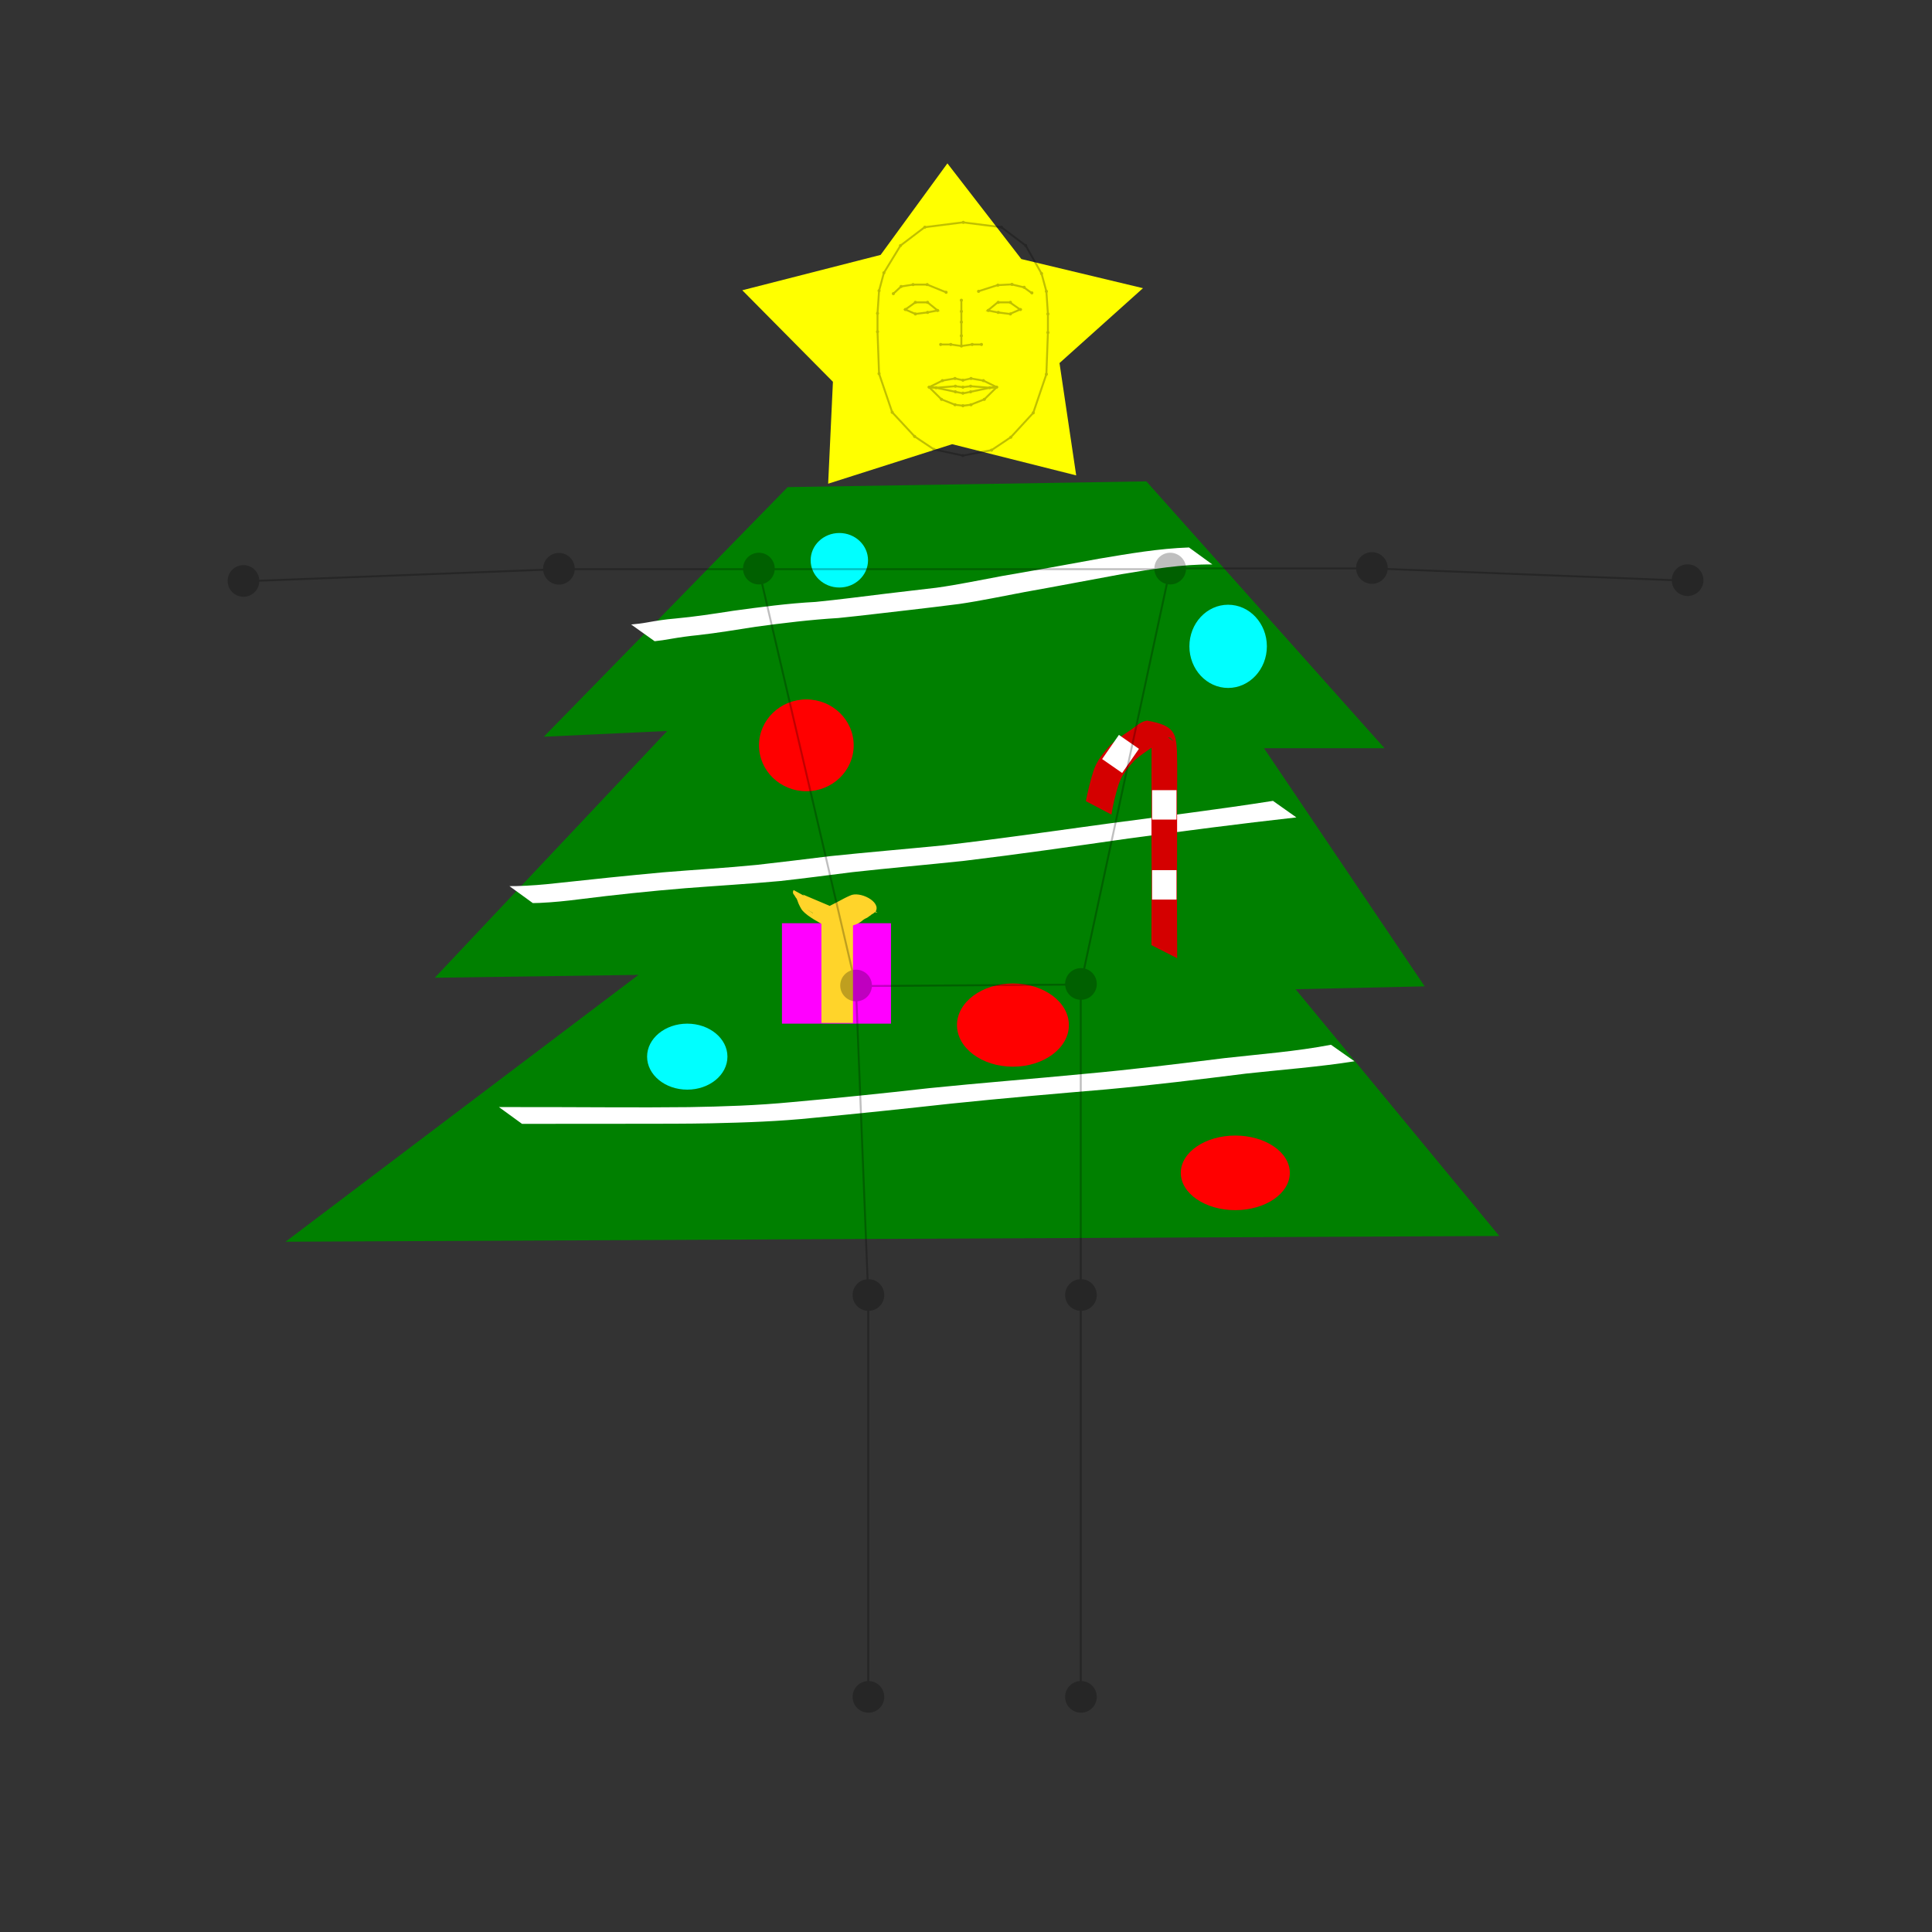 <?xml version="1.0" encoding="UTF-8" standalone="no"?>
<!-- Generator: Adobe Illustrator 24.0.1, SVG Export Plug-In . SVG Version: 6.00 Build 0)  -->

<svg
   version="1.1"
   id="Layer_1"
   x="0px"
   y="0px"
   width="1000px"
   height="1000px"
   viewBox="0 0 1000 1000"
   style="enable-background:new 0 0 1000 1000;"
   xml:space="preserve"
   sodipodi:docname="initEdit (Ofelia).svg"
   inkscape:version="1.2.1 (9c6d41e410, 2022-07-14)"
   xmlns:inkscape="http://www.inkscape.org/namespaces/inkscape"
   xmlns:sodipodi="http://sodipodi.sourceforge.net/DTD/sodipodi-0.dtd"
   xmlns="http://www.w3.org/2000/svg"
   xmlns:svg="http://www.w3.org/2000/svg"><rect x="0" y="0" width="1000" height="1000" fill="#333333" stroke="none"/><defs
   id="defs993" /><sodipodi:namedview
   id="namedview991"
   pagecolor="#ffffff"
   bordercolor="#000000"
   borderopacity="0.25"
   inkscape:showpageshadow="2"
   inkscape:pageopacity="0.0"
   inkscape:pagecheckerboard="0"
   inkscape:deskcolor="#d1d1d1"
   showgrid="false"
   inkscape:zoom="0.814"
   inkscape:cx="572.48157"
   inkscape:cy="350.7371"
   inkscape:window-width="1920"
   inkscape:window-height="1001"
   inkscape:window-x="-9"
   inkscape:window-y="-9"
   inkscape:window-maximized="1"
   inkscape:current-layer="illustration"
   inkscape:lockguides="true" />
<g
   id="illustration"
   style="fill:#000000">
	
	
	
	
	
	
	
	
	
	
	
	
	
	
	
	
	
	
	
	
	
	
	
	
	
	
	
	
	
	
	
<path
   style="fill:#ffff00;stroke-width:0.938"
   d="m 490.375,84.561 -34.565,47.373 -71.599,18.303 46.91,47.373 -2.469,52.757 64.192,-20.457 64.192,16.15 -8.641,-58.14 43.206,-38.76 -62.958,-15.073 z"
   id="path1230-71" /><path
   style="fill:#008000"
   d="m 407.709,252.118 -55.62,56.928 -70.618,72.279 63.861,-2.97 -54.804,58.187 -65.493,69.536 105.446,-1.485 -84.047,63.548 -98.626,74.571 304.275,-1.439 323.943,-1.532 -42.844,-51.896 -62.601,-75.827 66.832,-1.485 -45.785,-67.86 -37.383,-55.407 h 62.376 l -59.422,-66.582 -63.845,-71.537 -90.876,1.454 z"
   id="path1228"
   sodipodi:nodetypes="ccccccccccccccccccccc" /><path
   style="fill:#ffffff"
   id="path1383"
   d="m 615.409,283.368 c -15.594,0.523 -31.042,3.224 -46.404,5.791 -16.799,3.108 -33.611,6.133 -50.451,9.01 -11.292,2.073 -22.518,4.471 -33.895,6.042 -8.745,0.979 -17.473,2.096 -26.216,3.084 -12.081,1.464 -24.149,3.061 -36.261,4.255 -14.3,0.746 -28.461,2.662 -42.635,4.583 -10.03,1.557 -20.063,3.112 -30.174,4.031 -4.846,0.361 -9.653,1.164 -14.437,2.01 -2.732,0.505 -5.49,0.822 -8.256,1.063 0,0 12.159,8.654 12.159,8.654 v 0 c 2.769,-0.301 5.527,-0.678 8.265,-1.195 4.746,-0.828 9.525,-1.498 14.32,-1.96 9.988,-1.122 19.896,-2.803 29.826,-4.338 14.176,-1.924 28.364,-3.656 42.653,-4.508 12.178,-1.236 24.329,-2.737 36.491,-4.114 8.732,-0.977 17.446,-2.092 26.165,-3.173 11.339,-1.657 22.537,-4.064 33.799,-6.165 16.723,-2.962 33.394,-6.194 50.101,-9.242 15.546,-2.569 31.243,-5.167 47.046,-5.04 0,0 -12.094,-8.787 -12.094,-8.787 z" /><path
   style="fill:#ffffff"
   id="path1385"
   d="m 658.887,414.53 c -28.487,4.481 -57.111,7.984 -85.691,11.803 -28.385,3.891 -56.744,7.977 -85.209,11.249 -19.46,1.913 -38.941,3.539 -58.39,5.567 -12.558,1.528 -25.107,3.085 -37.678,4.494 -16.192,1.617 -32.439,2.521 -48.652,3.871 -18.364,1.699 -36.708,3.584 -55.04,5.591 -6.981,0.793 -13.987,1.358 -21.012,1.532 -2.411,0.029 -1.234,0.02 -3.528,0.026 0,0 12.097,8.771 12.097,8.771 v 0 c 2.286,-0.039 1.115,-0.012 3.513,-0.083 6.927,-0.311 13.829,-1.014 20.705,-1.899 18.217,-2.297 36.473,-4.214 54.774,-5.716 16.316,-1.262 32.655,-2.215 48.954,-3.709 12.527,-1.369 25.011,-3.045 37.516,-4.604 19.311,-2.143 38.665,-3.798 57.983,-5.873 28.337,-3.412 56.586,-7.493 84.838,-11.538 28.941,-3.909 57.913,-7.687 86.935,-10.923 0,0 -12.116,-8.56 -12.116,-8.56 z" /><path
   style="fill:#ffffff"
   id="path1387"
   d="m 688.921,540.769 c -18.186,3.486 -36.732,4.85 -55.124,6.915 -24.071,3.007 -48.143,5.947 -72.305,8.131 -26.869,2.605 -53.783,4.677 -80.639,7.418 -23.69,2.695 -47.399,5.108 -71.146,7.229 -17.682,1.71 -35.438,2.288 -53.191,2.583 -13.221,0.146 -26.444,0.14 -39.666,0.1 -8.851,-0.063 -17.702,-0.077 -26.553,-0.095 -7.429,0.026 -14.859,-0.026 -22.288,-0.026 -3.254,0.01 -6.508,-2e-5 -9.762,-0.003 0,0 11.964,8.692 11.964,8.692 v 0 c 3.251,-0.004 6.501,-0.013 9.752,-0.004 7.409,6.7e-4 14.818,-0.051 22.227,-0.017 8.792,-0.006 17.584,0.007 26.376,-0.032 13.174,-0.016 26.349,0.023 39.521,-0.241 17.698,-0.392 35.406,-0.991 53.023,-2.829 23.692,-2.24 47.353,-4.735 71.007,-7.346 26.856,-2.786 53.754,-5.106 80.657,-7.385 24.148,-2.225 48.212,-5.175 72.274,-8.185 18.684,-2.034 37.461,-3.433 56.034,-6.346 0,0 -12.163,-8.557 -12.163,-8.557 z" /><ellipse
   style="fill:#ff0000"
   id="path1493"
   cx="417.362"
   cy="385.781"
   rx="24.505"
   ry="23.762" /><ellipse
   style="fill:#ff0000"
   id="path1495"
   cx="639.392"
   cy="607.068"
   rx="28.218"
   ry="19.307" /><ellipse
   style="fill:#00ffff"
   id="path1497"
   cx="635.679"
   cy="334.543"
   rx="20.05"
   ry="21.535" /><ellipse
   style="fill:#ff0000"
   id="path1499"
   cx="524.293"
   cy="530.583"
   rx="28.96"
   ry="21.535" /><ellipse
   style="fill:#00ffff"
   id="path1501"
   cx="434.441"
   cy="289.989"
   rx="14.851"
   ry="14.109" /><ellipse
   style="fill:#00ffff"
   id="path1503"
   cx="355.728"
   cy="546.92"
   rx="20.792"
   ry="17.079" /><path
   style="fill:#d40000"
   id="path1939"
   d="m 575.279,421.627 c 0.791,-5.303 2.136,-10.492 3.717,-15.607 1.612,-4.943 4.922,-8.834 8.366,-12.587 3.079,-2.604 6.393,-4.857 9.713,-7.13 2.515,-1.353 5.552,-5.466 8.705,-4.436 3.983,4.107 -0.101,-0.237 -11.41,-6.137 -0.302,-0.158 0.443,0.528 0.586,0.838 0.768,1.665 0.764,3.663 0.909,5.447 0.236,4.419 0.196,8.848 0.17,13.272 -0.046,4.372 -0.008,8.743 -0.015,13.115 0.005,4.7 -0.02,9.399 -0.018,14.099 -0.011,4.26 -0.015,8.519 0.012,12.779 0.006,5.944 0.031,11.887 0.05,17.831 0.023,6.668 0.004,13.335 -0.039,20.003 -0.028,3.724 -0.045,7.448 -0.052,11.173 -0.005,1.634 0.005,3.269 0.008,4.903 0,0 13.309,6.781 13.309,6.781 v 0 c 0,-1.632 0.013,-3.264 0.01,-4.895 -0.01,-3.742 -0.025,-7.484 -0.052,-11.226 -0.043,-6.681 -0.062,-13.361 -0.039,-20.042 0.019,-5.927 0.043,-11.854 0.049,-17.78 0.027,-4.256 0.022,-8.511 0.011,-12.767 0,-4.704 -0.023,-9.408 -0.01,-14.111 0,-4.364 0.054,-8.728 0.053,-13.092 0,-4.458 0.035,-8.917 -0.13,-13.373 -0.534,-9.24 -1.401,-13.259 -15.493,-15.701 -3.569,0.534 -6.206,3.436 -9.148,5.309 -3.429,2.31 -6.851,4.627 -9.914,7.424 -3.525,3.949 -6.914,8.073 -8.611,13.185 -1.654,5.173 -2.929,10.441 -3.986,15.768 0,0 13.25,6.96 13.25,6.96 z" /><rect
   style="fill:#ffffff"
   id="rect2122"
   width="12.624"
   height="15.223"
   x="596.322"
   y="450.385" /><rect
   style="fill:#ffffff"
   id="rect2122-3"
   width="12.624"
   height="15.223"
   x="596.322"
   y="408.986" /><rect
   style="fill:#ffffff"
   id="rect2122-4"
   width="12.624"
   height="15.223"
   x="692.655"
   y="-18.273"
   transform="rotate(34.808)"
   inkscape:transform-center-x="2.5990099"
   inkscape:transform-center-y="-4.0841584" /><rect
   style="fill:#ff00ff;stroke-width:0.909"
   id="rect2159"
   width="56.436"
   height="51.98"
   x="404.738"
   y="477.86" /><rect
   style="fill:#ffd42a"
   id="rect2265"
   width="16.337"
   height="51.609"
   x="425.159"
   y="477.86" /><path
   style="fill:#ffd42a"
   id="path2420"
   d="m 415.574,463.006 c 1.351,1.446 2.7,2.896 3.986,4.401 0.654,0.931 1.522,1.71 2.144,2.661 0.449,0.555 0.904,1.068 1.186,1.733 0.204,0.546 0.656,0.924 0.926,1.428 0.019,0.401 0.28,0.727 0.376,1.104 0.213,0.84 -0.097,-0.091 0.155,0.624 0.142,6.2e-4 0.05,0.237 0.146,0.262 0.123,0.032 0.064,-0.179 0.045,-0.194 -0.067,-0.05 -0.302,-0.046 -0.351,-0.048 -0.171,-0.07 -0.276,-0.248 -0.443,-0.322 -0.137,-0.06 -0.295,-0.056 -0.434,-0.109 -0.3,-0.113 -0.536,-0.296 -0.798,-0.474 4.139,2.366 8.277,4.732 12.416,7.098 -0.252,-0.058 -0.476,-0.325 -0.751,-0.275 -0.034,0.006 -0.076,0.019 -0.088,0.051 -0.009,0.023 0.023,0.062 0.048,0.057 0.117,-0.024 0.221,-0.089 0.332,-0.134 1.382,-0.459 2.765,-0.911 4.187,-1.234 1.547,-0.274 3.088,-0.649 4.552,-1.224 0.993,-0.443 1.948,-0.953 2.809,-1.619 0.701,-0.655 1.497,-1.195 2.382,-1.57 0.683,-0.259 1.188,-0.792 1.789,-1.179 0.715,-0.461 -0.094,0.148 0.636,-0.427 0.28,-0.384 0.744,-0.476 1.106,-0.738 1.342,-0.973 -0.51,0.287 0.591,-0.454 0.16,-0.293 0.561,-0.365 0.726,-0.651 2.952,-5.09 -8.339,-10.74 -13.265,-8.215 -2.191,0.92 -4.273,2.101 -6.373,3.214 -2.302,1.224 -4.654,2.351 -6.971,3.545 -1.114,0.426 -2.112,1.124 -3.227,1.539 -0.842,0.477 -1.774,0.868 -2.753,0.75 -4.344,-2.798 -10.264,-5.958 10.877,6.139 0.211,0.121 -0.425,-0.236 -0.632,-0.362 -0.216,-0.132 -0.426,-0.275 -0.639,-0.413 -1.48,-1.033 -2.341,-2.14 -3.216,-3.687 -0.55,-0.95 -0.852,-2.003 -1.203,-3.034 -0.488,-1.037 -1.133,-2.015 -1.794,-2.953 -0.232,-0.342 -0.195,-0.18 -0.217,-0.448 0,0 -13.074,-7.16 -13.074,-7.16 v 0 c -0.401,1.063 -0.314,0.526 -0.291,1.606 0.552,1.026 0.048,0.164 0.665,1.039 0.39,0.553 0.636,1.203 1.125,1.686 0.569,1.018 0.786,2.173 1.315,3.212 0.39,0.771 0.761,1.609 1.23,2.334 0.467,0.72 1.109,1.325 1.72,1.917 3.986,3.634 11.715,7.017 14.422,8.543 0.296,0.167 0.864,0.292 1.202,0.3 0.215,0.005 0.428,-0.038 0.642,-0.058 1.077,-0.26 2.079,-0.686 3.074,-1.169 1.033,-0.569 2.06,-1.152 3.074,-1.752 2.223,-1.287 4.534,-2.412 6.795,-3.63 2.074,-1.071 4.178,-2.24 6.501,-2.652 5.302,0.886 -1.046,-0.123 -12.187,-7.64 -0.181,-0.122 0.276,-0.339 0.402,-0.517 0.031,-0.043 -0.075,0.075 -0.115,0.11 -0.253,0.227 -0.21,0.187 -0.451,0.369 -0.563,0.421 -1.195,0.743 -1.711,1.23 -0.713,0.505 -1.376,1.082 -2.193,1.421 -0.916,0.502 -1.776,1.073 -2.575,1.747 -0.785,0.524 -1.597,1.013 -2.49,1.332 -1.442,0.475 -2.921,0.81 -4.402,1.137 -1.545,0.41 -3.122,0.815 -4.556,1.532 -1.101,0.803 -1.824,1.693 -0.938,2.966 4.392,2.529 8.764,5.096 13.177,7.588 0.254,0.143 1.203,0.299 1.501,0.304 0.423,0.008 0.522,-0.078 0.88,-0.236 0.822,-0.436 1.448,-1.141 1.365,-2.123 -0.063,-0.162 -0.186,-0.297 -0.242,-0.461 -0.13,-0.38 -0.045,-0.837 -0.351,-1.159 -0.054,-0.437 -0.088,-0.971 -0.394,-1.322 -0.061,-0.07 -0.161,-0.101 -0.219,-0.174 -0.071,-0.09 -0.105,-0.203 -0.157,-0.304 -0.484,-0.566 -0.536,-1.412 -1.141,-1.899 -0.597,-0.666 0.073,0.121 -0.53,-0.741 -0.519,-0.741 -1.253,-1.327 -1.794,-2.053 -1.198,-1.502 -2.561,-2.857 -3.778,-4.344 0,0 -13.763,-5.825 -13.763,-5.825 z" /></g>
<g
   id="skeleton_1_"
   sodipodi:insensitive="true"
   style="opacity:0.25">
	<circle
   id="rightShoulder"
   cx="392.8"
   cy="294.3"
   r="8.2" />
	<circle
   id="rightElbow"
   cx="289.3"
   cy="294.4"
   r="8.2" />
	
		<circle
   id="rightWrist"
   transform="matrix(0.995,-0.099,0.099,0.995,-29.027,13.87)"
   cx="125.9"
   cy="300.8"
   r="8.2" />
	<circle
   id="rightHip"
   cx="443.1"
   cy="510.1"
   r="8.2" />
	<circle
   id="rightKnee"
   cx="449.5"
   cy="670.3"
   r="8.2" />
	<circle
   id="rightAnkle"
   cx="449.5"
   cy="878.3"
   r="8.2" />
	<circle
   id="leftShoulder"
   cx="605.7"
   cy="294.3"
   r="8.2" />
	<circle
   id="leftElbow"
   cx="710.1"
   cy="294"
   r="8.2" />
	<circle
   id="leftWrist"
   cx="873.5"
   cy="300.3"
   r="8.2" />
	<circle
   id="leftHip"
   cx="559.5"
   cy="509.3"
   r="8.2" />
	<circle
   id="leftKnee"
   cx="559.5"
   cy="670.3"
   r="8.2" />
	<circle
   id="leftAnkle"
   cx="559.5"
   cy="878.3"
   r="8.2" />
	<polygon
   style="fill:none;stroke:#000000;stroke-miterlimit:10"
   points="443,510.4 559.4,509.6 605.6,294.6 392.7,294.6 "
   id="polygon886" />
	<polyline
   style="fill:none;stroke:#000000;stroke-miterlimit:10"
   points="391.7,294.6 289,294.6 125.7,300.9  "
   id="polyline888" />
	<polyline
   style="fill:none;stroke:#000000;stroke-miterlimit:10"
   points="607.1,294.2 710.3,294.2 873.6,300.6  "
   id="polyline890" />
	<polyline
   style="fill:none;stroke:#000000;stroke-miterlimit:10"
   points="443,510.4 449.4,670.6 449.4,878.6  "
   id="polyline892" />
	<polyline
   style="fill:none;stroke:#000000;stroke-miterlimit:10"
   points="559.4,509.6 559.4,670.6 559.4,878.6  "
   id="polyline894" />
	<circle
   id="rightEye0"
   cx="468.6"
   cy="160.2"
   r="0.8" />
	<circle
   id="rightBrow1"
   cx="466.4"
   cy="148.3"
   r="0.8" />
	<circle
   id="rightBrow4"
   cx="489.7"
   cy="151.3"
   r="0.8" />
	<circle
   id="nose1"
   cx="497.6"
   cy="161.2"
   r="0.8" />
	<circle
   id="rightBrow3"
   cx="479.9"
   cy="147.3"
   r="0.8" />
	<circle
   id="rightEye1"
   cx="473.8"
   cy="156.5"
   r="0.8" />
	<circle
   id="rightBrow0"
   cx="462.4"
   cy="152"
   r="0.8" />
	<circle
   id="rightBrow2"
   cx="472.6"
   cy="147.3"
   r="0.8" />
	<circle
   id="rightEye5"
   cx="473.8"
   cy="162.5"
   r="0.8" />
	<circle
   id="rightEye2"
   cx="480.1"
   cy="156.5"
   r="0.8" />
	<circle
   id="rightEye3"
   cx="485.3"
   cy="160.7"
   r="0.8" />
	<circle
   id="nose0"
   cx="497.6"
   cy="155.4"
   r="0.8" />
	<circle
   id="nose3"
   cx="497.6"
   cy="173.8"
   r="0.8" />
	<circle
   id="rightNose0"
   cx="486.9"
   cy="178.3"
   r="0.8" />
	<circle
   id="rightMouthCorner"
   cx="480.9"
   cy="200.4"
   r="0.8" />
	<circle
   id="rightNose1"
   cx="492.1"
   cy="178.3"
   r="0.8" />
	<circle
   id="rightUpperLipTop0"
   cx="487.8"
   cy="197"
   r="0.8" />
	<circle
   id="nose2"
   cx="497.6"
   cy="166.7"
   r="0.8" />
	<circle
   id="nose4"
   cx="497.6"
   cy="179.1"
   r="0.8" />
	<circle
   id="upperLipTopMid"
   cx="498.4"
   cy="196.8"
   r="0.8" />
	<circle
   id="rightUpperLipTop1"
   cx="494.3"
   cy="195.9"
   r="0.8" />
	<path
   id="rightMiddleLip"
   d="m 484.5,199.9 c 0.4,0 0.8,0.4 0.8,0.8 0,0.4 -0.4,0.8 -0.8,0.8 -0.4,0 -0.8,-0.4 -0.8,-0.8 0,-0.4 0.4,-0.8 0.8,-0.8 z" />
	<circle
   id="lowerLipBottomMid"
   cx="498.4"
   cy="210"
   r="0.8" />
	<circle
   id="upperLipBottomMid"
   cx="498.4"
   cy="200.4"
   r="0.8" />
	<circle
   id="lowerLipTopMid"
   cx="498.4"
   cy="203.5"
   r="0.8" />
	<circle
   id="rightUpperLipBottom1"
   cx="494.5"
   cy="199.9"
   r="0.8" />
	<circle
   id="rightLowerLipTop0"
   cx="494.5"
   cy="202.8"
   r="0.8" />
	<circle
   id="rightLowerLipBottom1"
   cx="494.3"
   cy="209.5"
   r="0.8" />
	<circle
   id="rightLowerLipBottom0"
   cx="487.3"
   cy="206.7"
   r="0.8" />
	<circle
   id="rightEye4"
   cx="480.1"
   cy="161.7"
   r="0.8" />
	<circle
   id="jawMid"
   cx="498.4"
   cy="235.8"
   r="0.8" />
	<circle
   id="rightJaw7"
   cx="483.4"
   cy="232.6"
   r="0.8" />
	<circle
   id="rightJaw6"
   cx="473.4"
   cy="225.9"
   r="0.8" />
	<circle
   id="rightJaw5"
   cx="461.8"
   cy="213.4"
   r="0.8" />
	<circle
   id="rightJaw4"
   cx="455"
   cy="193.4"
   r="0.8" />
	<circle
   id="rightJaw3"
   cx="454.2"
   cy="171.7"
   r="0.8" />
	<circle
   id="rightJaw2"
   cx="454.2"
   cy="162.2"
   r="0.8" />
	<circle
   id="rightJaw1"
   cx="455"
   cy="150.5"
   r="0.8" />
	<circle
   id="rightJaw0"
   cx="457.5"
   cy="141.2"
   r="0.8" />
	<circle
   id="topMid"
   cx="498.6"
   cy="115.1"
   r="0.8" />
	<circle
   id="leftTop0"
   cx="518.3"
   cy="117.6"
   r="0.8" />
	<circle
   id="leftTop1"
   cx="530.9"
   cy="127.1"
   r="0.8" />
	<circle
   id="leftEye0"
   cx="528.2"
   cy="160.2"
   r="0.8" />
	<circle
   id="leftBrow1"
   cx="530.1"
   cy="148.7"
   r="0.8" />
	<circle
   id="leftBrow4"
   cx="506.5"
   cy="150.8"
   r="0.8" />
	<circle
   id="leftBrow3"
   cx="516.5"
   cy="147.6"
   r="0.8" />
	<circle
   id="leftEye1"
   cx="523"
   cy="156.5"
   r="0.8" />
	<circle
   id="leftBrow0"
   cx="534.1"
   cy="151.6"
   r="0.8" />
	<circle
   id="leftBrow2"
   cx="523.8"
   cy="147.2"
   r="0.8" />
	<circle
   id="leftEye5"
   cx="523"
   cy="162.5"
   r="0.8" />
	<circle
   id="leftEye2"
   cx="516.7"
   cy="156.5"
   r="0.8" />
	<circle
   id="leftEye3"
   cx="511.5"
   cy="160.7"
   r="0.8" />
	<circle
   id="leftNose0"
   cx="508"
   cy="178.3"
   r="0.8" />
	<circle
   id="leftMouthCorner"
   cx="515.9"
   cy="200.4"
   r="0.8" />
	<circle
   id="leftNose1"
   cx="503.2"
   cy="178.3"
   r="0.8" />
	<circle
   id="leftUpperLipTop0"
   cx="509"
   cy="197"
   r="0.8" />
	<circle
   id="leftUpperLipTop1"
   cx="502.6"
   cy="195.9"
   r="0.8" />
	<path
   id="leftMiddleLip"
   d="m 512.3,199.9 c 0.4,0 0.8,0.4 0.8,0.8 0,0.4 -0.4,0.8 -0.8,0.8 -0.4,0 -0.8,-0.4 -0.8,-0.8 0,-0.4 0.4,-0.8 0.8,-0.8 z" />
	<circle
   id="leftUpperLipBottom1"
   cx="502.4"
   cy="199.9"
   r="0.8" />
	<circle
   id="leftLowerLipTop0"
   cx="502.4"
   cy="202.8"
   r="0.8" />
	<circle
   id="leftLowerLipBottom1"
   cx="502.6"
   cy="209.5"
   r="0.8" />
	<circle
   id="leftLowerLipBottom0"
   cx="509.5"
   cy="206.7"
   r="0.8" />
	<circle
   id="leftEye4"
   cx="516.7"
   cy="161.7"
   r="0.8" />
	<circle
   id="leftJaw7"
   cx="513.2"
   cy="233"
   r="0.8" />
	<circle
   id="leftJaw6"
   cx="523.2"
   cy="226.3"
   r="0.8" />
	<circle
   id="leftJaw5"
   cx="534.8"
   cy="213.7"
   r="0.8" />
	<circle
   id="leftJaw4"
   cx="541.6"
   cy="193.7"
   r="0.8" />
	<circle
   id="leftJaw3"
   cx="542.4"
   cy="172.1"
   r="0.8" />
	<circle
   id="leftJaw2"
   cx="542.4"
   cy="162.5"
   r="0.8" />
	<circle
   id="leftJaw1"
   cx="541.6"
   cy="150.8"
   r="0.8" />
	<circle
   id="leftJaw0"
   cx="539.1"
   cy="141.6"
   r="0.8" />
	<polyline
   style="fill:none;stroke:#000000;stroke-miterlimit:10"
   points="498.4,115.1 478.6,117.6 466.1,127.1 457.5,141.2    455,150.5 454.2,162.2 454.2,171.7 455,193.4 461.8,213.4 473.4,225.9 483.4,232.6 498.4,235.8 513.2,233 523.2,226.3 534.8,213.7    541.6,193.7 542.4,172.1 542.4,162.5 541.6,150.8 539.1,141.6 530.9,127.1 518.3,117.6 498.4,115.1  "
   id="polyline967" />
	<polyline
   style="fill:none;stroke:#000000;stroke-miterlimit:10"
   points="462.4,152 466.4,148.3 472.6,147.3 479.9,147.3    489.7,151.3  "
   id="polyline969" />
	<polygon
   style="fill:none;stroke:#000000;stroke-miterlimit:10"
   points="473.8,156.5 480.1,156.5 485.3,160.7 480.1,161.7 473.8,162.5 468.6,160.2 "
   id="polygon971" />
	<polyline
   style="fill:none;stroke:#000000;stroke-miterlimit:10"
   points="486.9,178.3 492.1,178.3 497.6,179.1 497.6,173.8    497.6,166.7 497.6,161.2 497.6,155.4  "
   id="polyline973" />
	<polyline
   style="fill:none;stroke:#000000;stroke-miterlimit:10"
   points="533.9,151.6 529.9,148.7 523.6,147.2 516.3,147.6    506.3,150.8  "
   id="polyline975" />
	<polygon
   style="fill:none;stroke:#000000;stroke-miterlimit:10"
   points="522.7,156.5 516.4,156.5 511.3,160.7 516.4,161.7 522.7,162.5 528,160.2 "
   id="polygon977" />
	<polyline
   style="fill:none;stroke:#000000;stroke-miterlimit:10"
   points="508,178.3 503,178.3 497.6,179.1  "
   id="polyline979" />
	<polygon
   style="fill:none;stroke:#000000;stroke-miterlimit:10"
   points="487.8,197 494.3,195.9 498.4,196.8 502.6,195.9 509,197 515.9,200.4 509.5,206.7 502.4,209.5 498.4,210 494.3,209.5 487.3,206.7 480.9,200.4 "
   id="polygon981" />
	<polyline
   style="fill:none;stroke:#000000;stroke-miterlimit:10"
   points="480.9,200.4 484.5,200.7 494.5,199.9 498.4,200.4    502.4,199.9 512.3,200.7 515.9,200.4  "
   id="polyline983" />
	<polyline
   style="fill:none;stroke:#000000;stroke-miterlimit:10"
   points="480.9,200.4 484.5,200.7 494.5,202.8 498.4,203.6    502.4,202.8 512.3,200.7 515.9,200.4  "
   id="polyline985" />
	<circle
   id="rightTop0"
   cx="478.7"
   cy="117.6"
   r="0.8" />
	<circle
   id="rightTop1"
   cx="466.1"
   cy="127.1"
   r="0.8" />
</g>
</svg>
